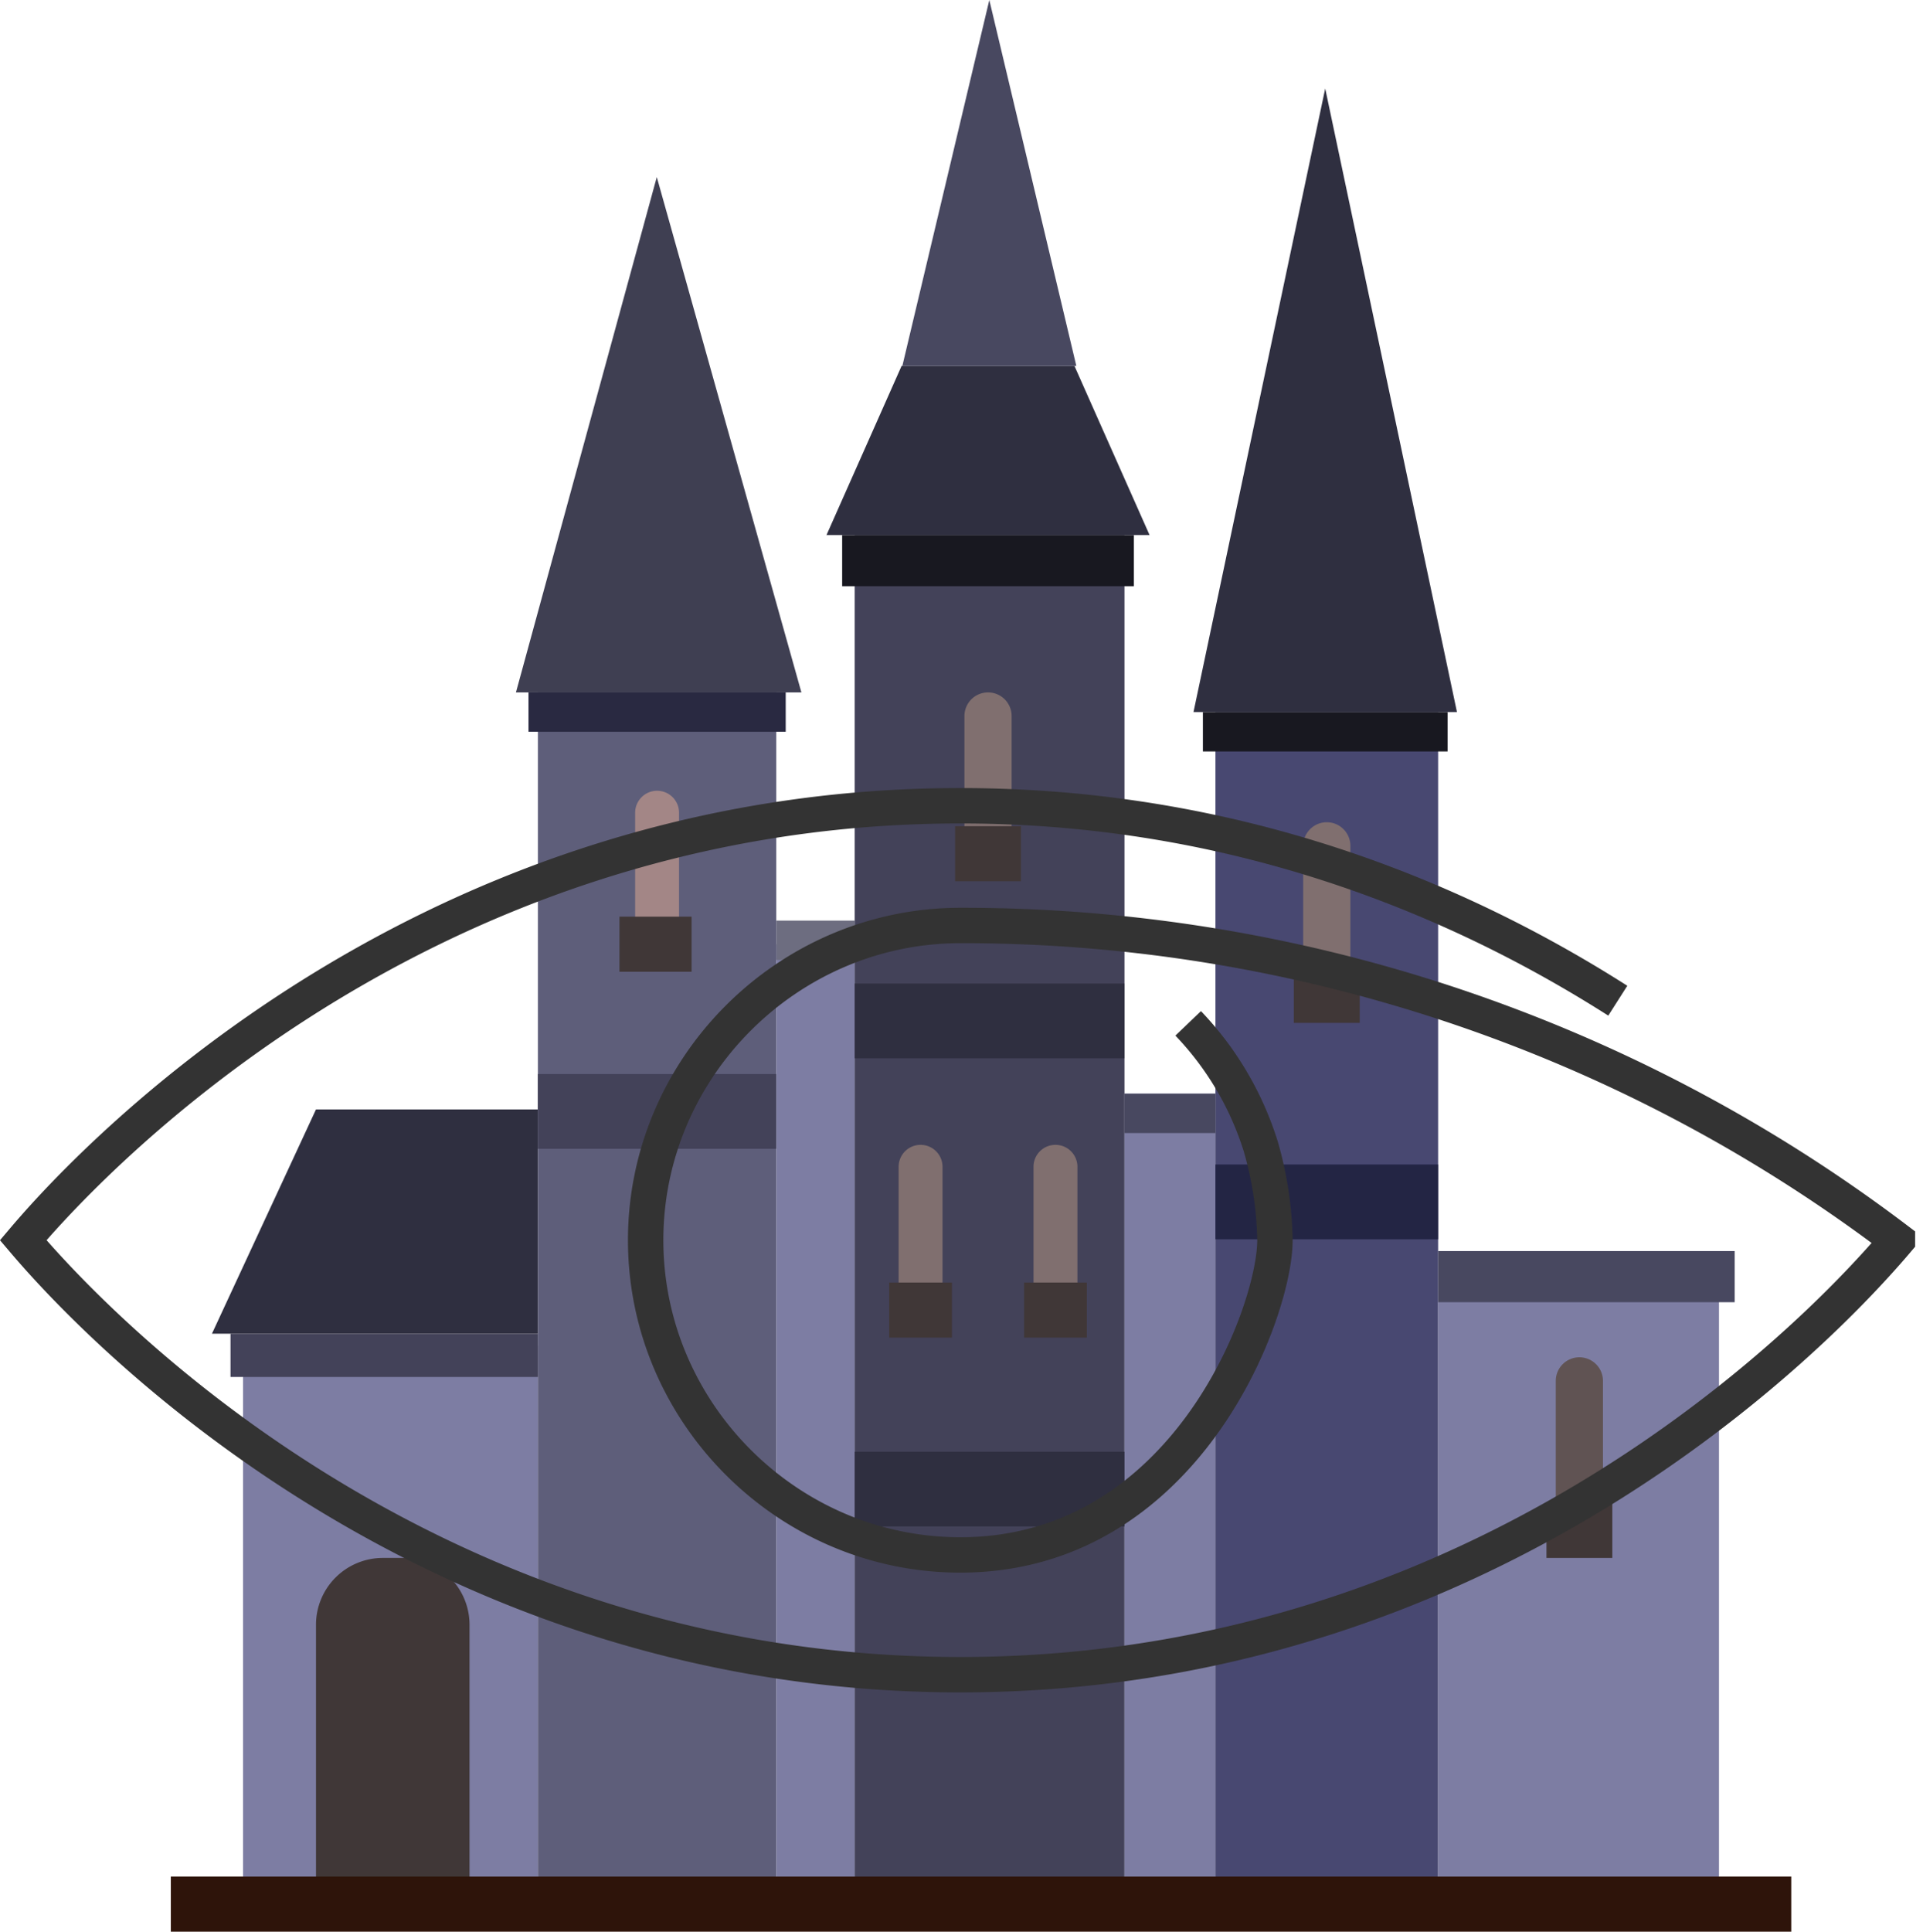 <svg id="Слой_1" data-name="Слой 1" xmlns="http://www.w3.org/2000/svg" viewBox="0 0 488.93 491"><defs><style>.cls-1{fill:#7d7da3;}.cls-2{fill:#2f2f40;}.cls-3{fill:#5e5e7a;}.cls-4{fill:#292941;}.cls-5{fill:#3f3f52;}.cls-6{fill:#434259;}.cls-7{fill:#181820;}.cls-8{fill:#484860;}.cls-9{fill:#484871;}.cls-10{fill:#403737;}.cls-11{fill:#806f6f;}.cls-12{fill:#a38686;}.cls-13{fill:#605353;}.cls-14{fill:#2e140a;}.cls-15{fill:#232544;}.cls-16{fill:#6d6d80;}.cls-17{fill:none;stroke:#333;stroke-miterlimit:10;stroke-width:9px;}</style></defs><title>замок винтерфелл итог</title><rect class="cls-1" x="61.8" y="342" width="74.97" height="135"/><polygon class="cls-2" points="136.76 339 53.89 339 80.34 282 136.76 282 136.76 339"/><rect class="cls-3" x="136.76" y="175" width="60.61" height="302"/><rect class="cls-4" x="134.37" y="176" width="65.4" height="10"/><polygon class="cls-5" points="203.76 176 131.18 176 166.99 45 203.76 176"/><rect class="cls-1" x="197.38" y="240" width="19.94" height="237"/><rect class="cls-6" x="217.31" y="136" width="68.59" height="341"/><rect class="cls-7" x="214.12" y="136" width="74.17" height="13"/><polygon class="cls-2" points="292.28 136 210.14 136 229.24 93 273.18 93 292.28 136"/><polygon class="cls-8" points="273.66 93 229.43 93 251.54 0 273.66 93"/><rect class="cls-1" x="285.9" y="278" width="23.13" height="199"/><rect class="cls-9" x="309.03" y="181" width="56.62" height="296"/><polygon class="cls-2" points="370.44 181 303.45 181 336.94 22.5 370.44 181"/><rect class="cls-1" x="365.65" y="328" width="71.41" height="149"/><path class="cls-10" d="M97.38,396h5a17,17,0,0,1,17,17v64a0,0,0,0,1,0,0H80.34a0,0,0,0,1,0,0V413a17,17,0,0,1,17-17Z"/><path class="cls-11" d="M337.34,209h0a6,6,0,0,1,6,6v43a0,0,0,0,1,0,0h-12a0,0,0,0,1,0,0V215A6,6,0,0,1,337.34,209Z"/><path class="cls-12" d="M167.07,201h0a5.58,5.58,0,0,1,5.58,5.58V245a0,0,0,0,1,0,0H161.49a0,0,0,0,1,0,0V206.58A5.58,5.58,0,0,1,167.07,201Z"/><rect class="cls-7" x="305.84" y="181" width="62.21" height="10"/><path class="cls-11" d="M234.06,291h0a5.58,5.58,0,0,1,5.58,5.58V338a0,0,0,0,1,0,0H228.48a0,0,0,0,1,0,0V296.58A5.58,5.58,0,0,1,234.06,291Z"/><path class="cls-11" d="M268.36,291h0a5.58,5.58,0,0,1,5.58,5.58V338a0,0,0,0,1,0,0H262.77a0,0,0,0,1,0,0V296.58A5.58,5.58,0,0,1,268.36,291Z"/><path class="cls-11" d="M251.21,176h0a6,6,0,0,1,6,6v39a0,0,0,0,1,0,0h-12a0,0,0,0,1,0,0V182A6,6,0,0,1,251.21,176Z"/><rect class="cls-6" x="58.61" y="339" width="78.16" height="11"/><rect class="cls-10" x="226.09" y="326" width="15.95" height="14"/><rect class="cls-10" x="260.38" y="326" width="15.95" height="14"/><rect class="cls-10" x="242.84" y="210" width="16.75" height="14"/><rect class="cls-10" x="328.97" y="246" width="16.75" height="14"/><path class="cls-13" d="M401.56,345h0a6,6,0,0,1,6,6v43a0,0,0,0,1,0,0h-12a0,0,0,0,1,0,0V351A6,6,0,0,1,401.56,345Z"/><rect class="cls-10" x="393.19" y="382" width="16.75" height="14"/><rect class="cls-10" x="157.5" y="233" width="18.34" height="14"/><rect class="cls-8" x="365.65" y="318" width="75.4" height="13"/><rect class="cls-14" x="43.43" y="477" width="412" height="14"/><rect class="cls-15" x="309.03" y="296" width="56.62" height="19"/><rect class="cls-2" x="217.31" y="250" width="68.59" height="19"/><rect class="cls-2" x="217.31" y="369" width="68.59" height="19"/><rect class="cls-6" x="136.76" y="273" width="60.61" height="19"/><rect class="cls-8" x="285.9" y="278" width="23.13" height="10"/><rect class="cls-16" x="197.38" y="234" width="19.94" height="10"/><path class="cls-17" d="M678.9,520.36c-40.32-25.7-96.7-49.55-167.17-49.55-141.83,0-226.57,96.63-238.26,110.43C285.16,595,369.9,691.68,511.73,691.68c101.23,0,173.38-49.23,210.64-82.43,8.11-7.22,14.56-13.68,19.3-18.72,4-4.25,6.8-7.48,8.33-9.29a393.27,393.27,0,0,0-238.27-80c-43.88,0-80,36.1-80,80s36.12,80,80,80c57.37,0,80-61.74,80-80a91.23,91.23,0,0,0-3.59-23.78,79.43,79.43,0,0,0-18.47-31.34" transform="translate(-267.57 -266)"/></svg>